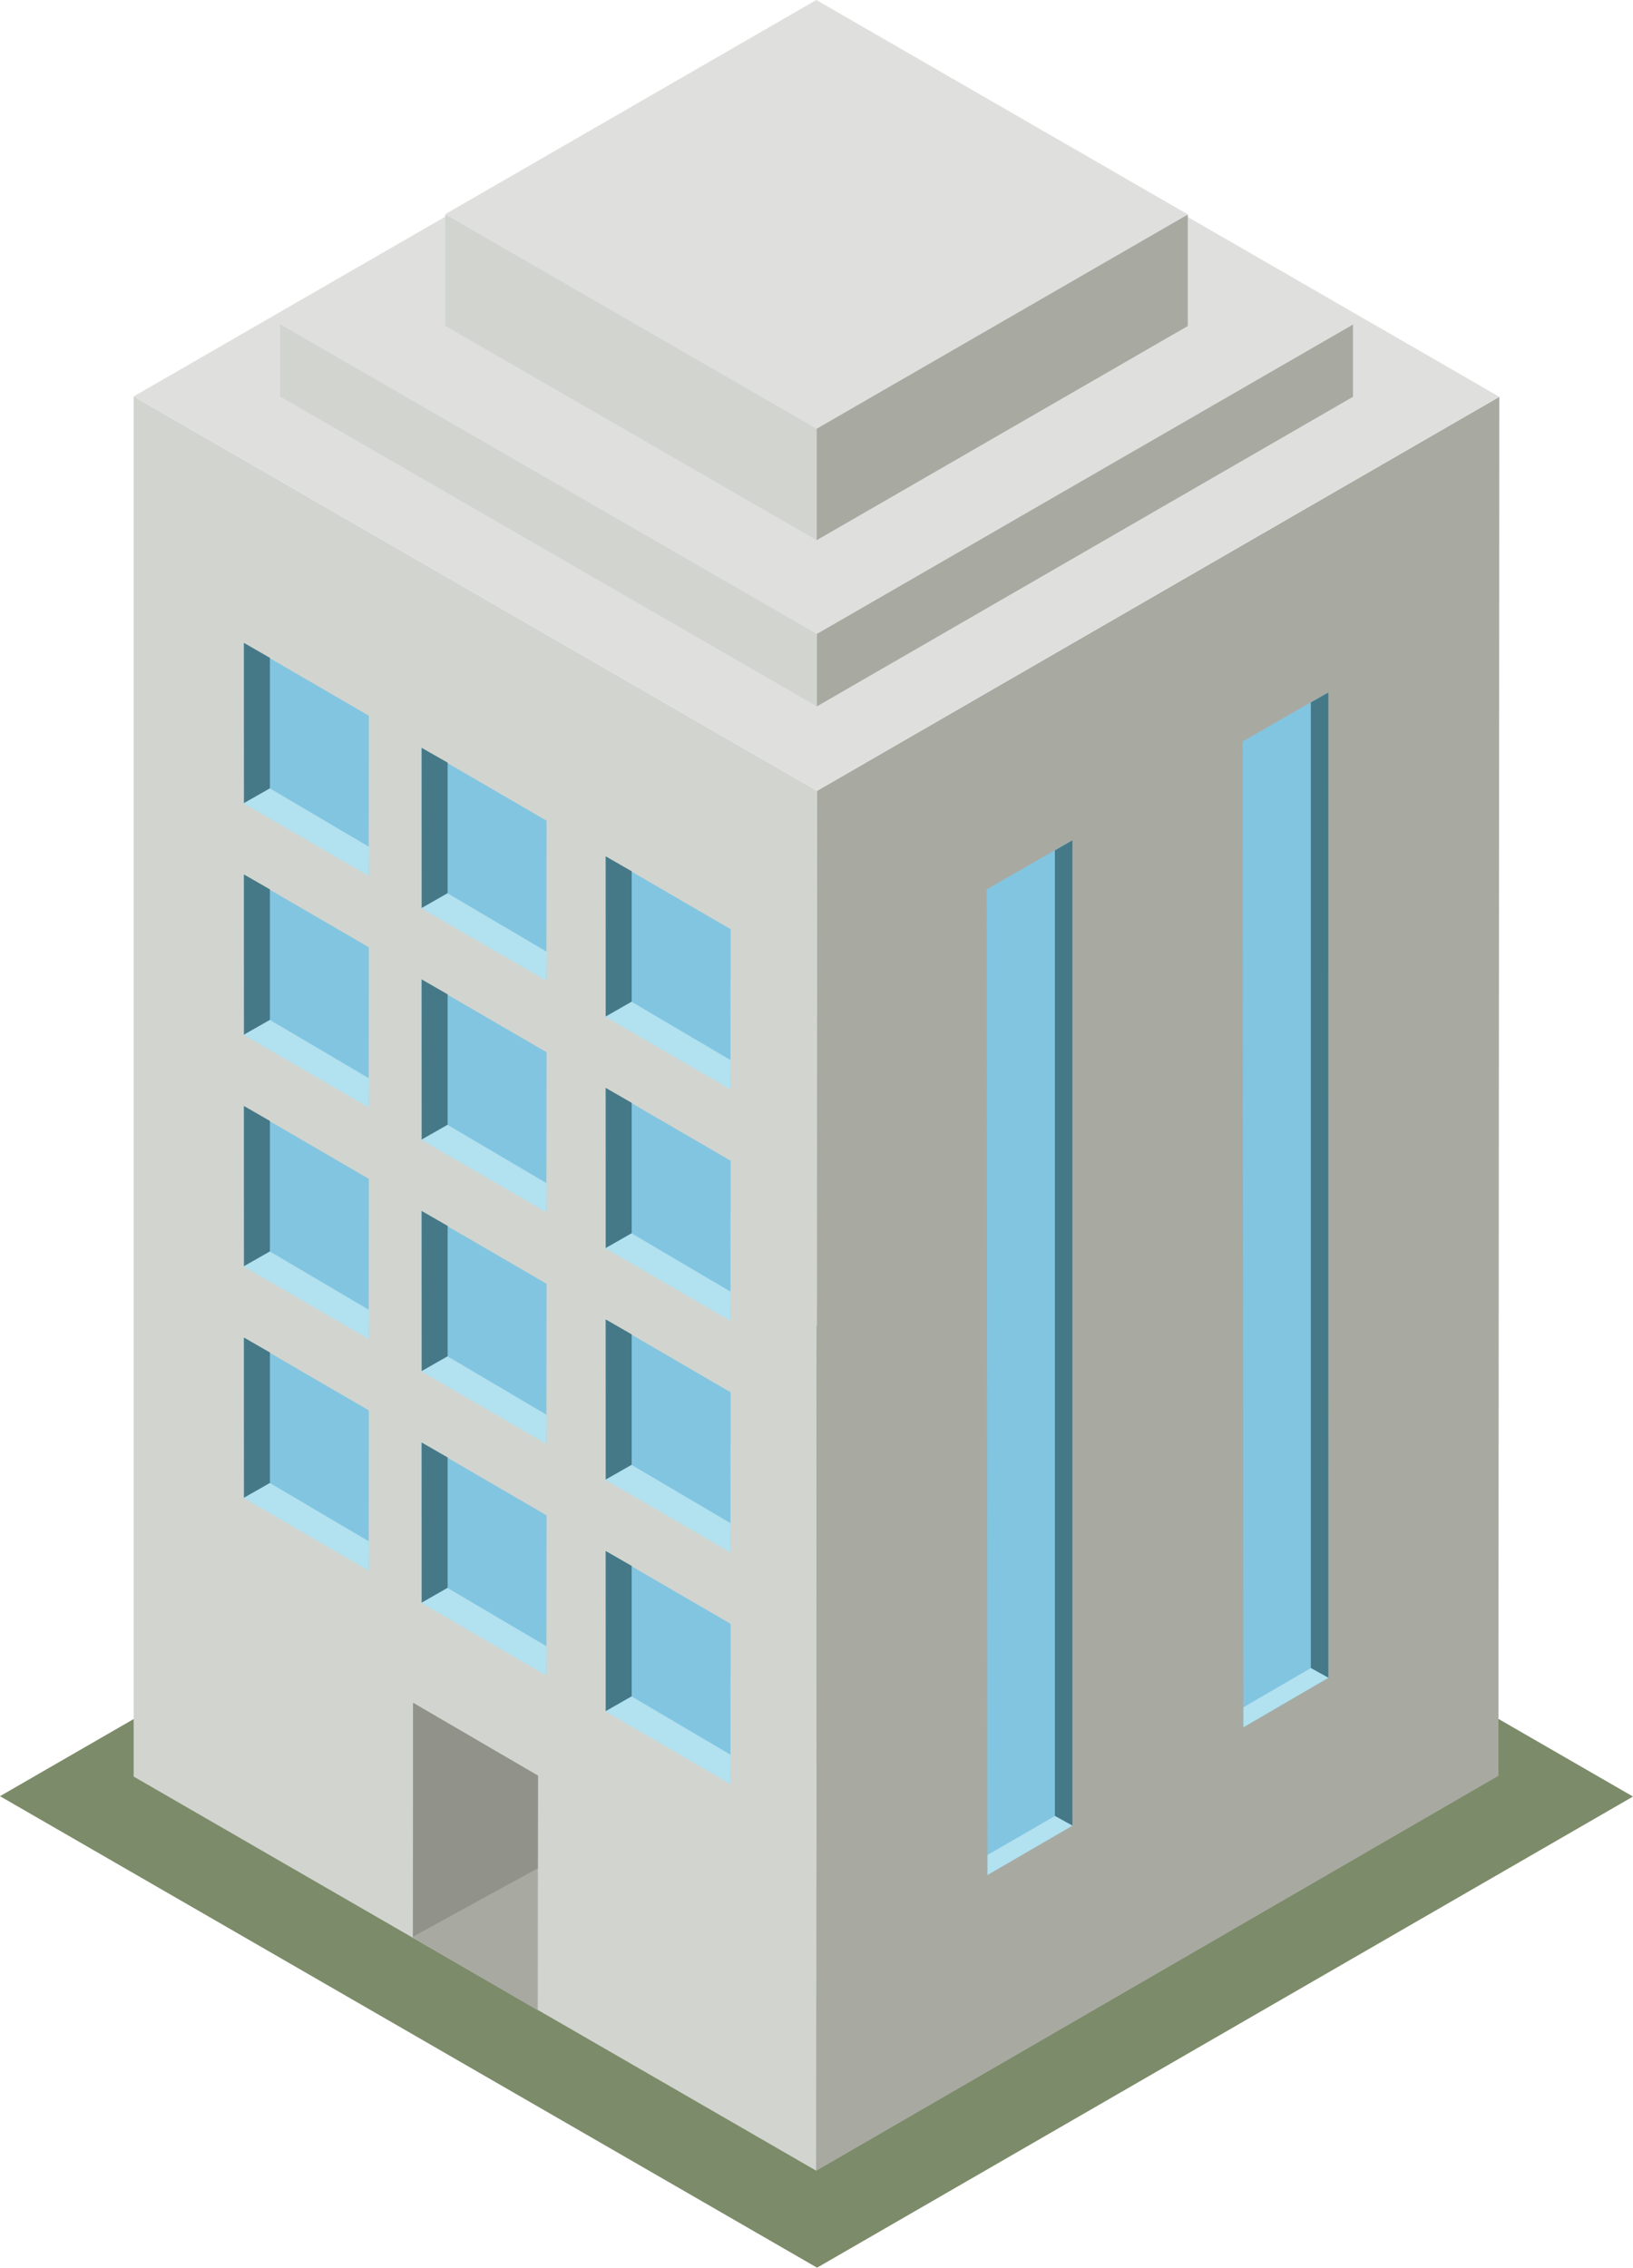 <svg xmlns="http://www.w3.org/2000/svg" viewBox="0 0 87.48 121.44"><defs><style>.cls-1{fill:#455b2a;opacity:0.7;}.cls-2{fill:#d2d5cf;}.cls-3{fill:#a8aaa2;}.cls-4{fill:#dfe0de;}.cls-5{fill:#82c5e1;}.cls-6{fill:#467988;}.cls-7{fill:#b2e1ef;}.cls-8{fill:#919289;}</style></defs><title>b_empresa</title><g id="Capa_2" data-name="Capa 2"><g id="DESIGNED_BY_FREEPIK" data-name="DESIGNED BY FREEPIK"><polygon class="cls-1" points="87.48 96.21 43.77 121.44 0 96.19 43.72 70.97 87.48 96.21"/><polygon class="cls-2" points="7.16 95.14 7.16 21.23 43.77 42.35 43.73 116.25 7.16 95.14"/><polygon class="cls-3" points="80.27 95.1 43.73 116.25 43.77 42.35 80.32 21.25 80.27 95.1"/><polygon class="cls-4" points="7.16 21.23 43.73 0.14 80.32 21.25 43.77 42.35 7.16 21.23"/><polygon class="cls-4" points="15 17.36 43.73 0.79 72.48 17.38 43.76 33.95 15 17.36"/><polygon class="cls-2" points="15 21.23 15 17.36 43.76 33.95 43.76 37.83 15 21.23"/><polygon class="cls-3" points="72.48 17.38 72.48 21.25 43.76 37.83 43.76 33.95 72.48 17.38"/><polygon class="cls-4" points="23.85 11.47 43.73 0 63.63 11.48 43.75 22.95 23.85 11.47"/><polygon class="cls-2" points="23.85 17.45 23.85 11.48 43.75 22.96 43.75 28.93 23.85 17.45"/><polygon class="cls-3" points="63.63 11.49 63.63 17.46 43.75 28.93 43.75 22.96 63.63 11.49"/><polygon class="cls-5" points="52.86 47.63 52.9 100.41 57.44 97.77 57.44 45 52.86 47.63"/><polygon class="cls-6" points="57.45 97.77 56.51 97.25 56.51 45.54 57.45 45 57.45 97.77"/><polygon class="cls-7" points="52.9 100.41 57.45 97.77 56.51 97.25 52.9 99.34 52.9 100.41"/><polygon class="cls-5" points="13.07 43.02 13.05 34.43 19.76 38.33 19.75 46.83 13.07 43.02"/><polygon class="cls-6" points="14.46 35.23 13.07 34.43 13.07 43.02 14.46 42.22 14.46 35.23"/><polygon class="cls-7" points="14.46 42.22 19.77 45.35 19.75 46.91 13.05 43.02 14.46 42.22"/><polygon class="cls-5" points="22.59 48.63 22.57 40.05 29.28 43.95 29.27 52.45 22.59 48.63"/><polygon class="cls-6" points="23.98 40.84 22.59 40.05 22.59 48.63 23.98 47.83 23.98 40.84"/><polygon class="cls-7" points="23.98 47.84 29.29 50.97 29.27 52.52 22.57 48.64 23.98 47.84"/><polygon class="cls-5" points="32.45 54.44 32.43 45.86 39.14 49.76 39.13 58.26 32.45 54.44"/><polygon class="cls-6" points="33.84 46.66 32.45 45.86 32.45 54.44 33.84 53.64 33.84 46.66"/><polygon class="cls-7" points="33.84 53.65 39.15 56.78 39.13 58.34 32.43 54.45 33.84 53.65"/><polygon class="cls-5" points="13.07 55.42 13.05 46.83 19.76 50.73 19.75 59.23 13.07 55.42"/><polygon class="cls-6" points="14.46 47.63 13.07 46.83 13.07 55.42 14.46 54.62 14.46 47.63"/><polygon class="cls-7" points="14.46 54.62 19.77 57.75 19.75 59.31 13.05 55.42 14.46 54.62"/><polygon class="cls-5" points="22.59 61.03 22.57 52.45 29.28 56.35 29.27 64.85 22.59 61.03"/><polygon class="cls-6" points="23.98 53.25 22.59 52.45 22.59 61.03 23.98 60.23 23.98 53.25"/><polygon class="cls-7" points="23.98 60.24 29.29 63.37 29.27 64.92 22.57 61.04 23.98 60.24"/><polygon class="cls-5" points="32.45 66.84 32.43 58.26 39.14 62.16 39.13 70.66 32.45 66.84"/><polygon class="cls-6" points="33.84 59.06 32.45 58.26 32.45 66.84 33.84 66.04 33.84 59.06"/><polygon class="cls-7" points="33.84 66.05 39.15 69.18 39.13 70.74 32.43 66.85 33.84 66.05"/><polygon class="cls-5" points="13.07 67.82 13.05 59.23 19.76 63.13 19.75 71.63 13.07 67.82"/><polygon class="cls-6" points="14.46 60.03 13.07 59.23 13.07 67.82 14.46 67.02 14.46 60.03"/><polygon class="cls-7" points="14.46 67.02 19.77 70.15 19.75 71.71 13.05 67.82 14.46 67.02"/><polygon class="cls-5" points="22.59 73.43 22.57 64.85 29.28 68.75 29.27 77.25 22.59 73.43"/><polygon class="cls-6" points="23.98 65.65 22.59 64.85 22.59 73.43 23.98 72.63 23.98 65.65"/><polygon class="cls-7" points="23.98 72.64 29.29 75.77 29.27 77.33 22.57 73.44 23.98 72.64"/><polygon class="cls-5" points="32.45 79.24 32.43 70.66 39.14 74.56 39.13 83.06 32.45 79.24"/><polygon class="cls-6" points="33.84 71.46 32.45 70.66 32.45 79.24 33.84 78.44 33.84 71.46"/><polygon class="cls-7" points="33.84 78.45 39.15 81.58 39.13 83.14 32.43 79.25 33.84 78.45"/><polygon class="cls-5" points="13.07 80.22 13.05 71.63 19.76 75.53 19.75 84.03 13.07 80.22"/><polygon class="cls-6" points="14.46 72.43 13.07 71.63 13.07 80.22 14.46 79.42 14.46 72.43"/><polygon class="cls-7" points="14.46 79.42 19.77 82.55 19.75 84.11 13.05 80.22 14.46 79.42"/><polygon class="cls-5" points="22.59 85.83 22.57 77.25 29.28 81.15 29.27 89.65 22.59 85.83"/><polygon class="cls-6" points="23.98 78.05 22.59 77.25 22.59 85.83 23.98 85.03 23.98 78.05"/><polygon class="cls-7" points="23.98 85.04 29.29 88.17 29.27 89.73 22.57 85.84 23.98 85.04"/><polygon class="cls-5" points="32.45 91.64 32.43 83.06 39.14 86.96 39.13 95.46 32.45 91.64"/><polygon class="cls-6" points="33.84 83.86 32.45 83.06 32.45 91.64 33.84 90.84 33.84 83.86"/><polygon class="cls-7" points="33.84 90.85 39.15 93.98 39.13 95.54 32.43 91.65 33.84 90.85"/><polygon class="cls-5" points="66.57 39.71 66.61 92.5 71.16 89.85 71.15 37.08 66.57 39.71"/><polygon class="cls-6" points="71.16 89.85 70.22 89.33 70.22 37.62 71.16 37.08 71.16 89.85"/><polygon class="cls-7" points="66.61 92.5 71.16 89.85 70.22 89.33 66.61 91.43 66.61 92.5"/><polygon class="cls-3" points="22.11 103.77 22.13 91.19 28.82 95.09 28.81 107.66 22.11 103.77"/><polygon class="cls-8" points="28.82 95.09 22.13 91.19 22.13 103.71 28.81 100.05 28.82 95.09"/></g></g></svg>
